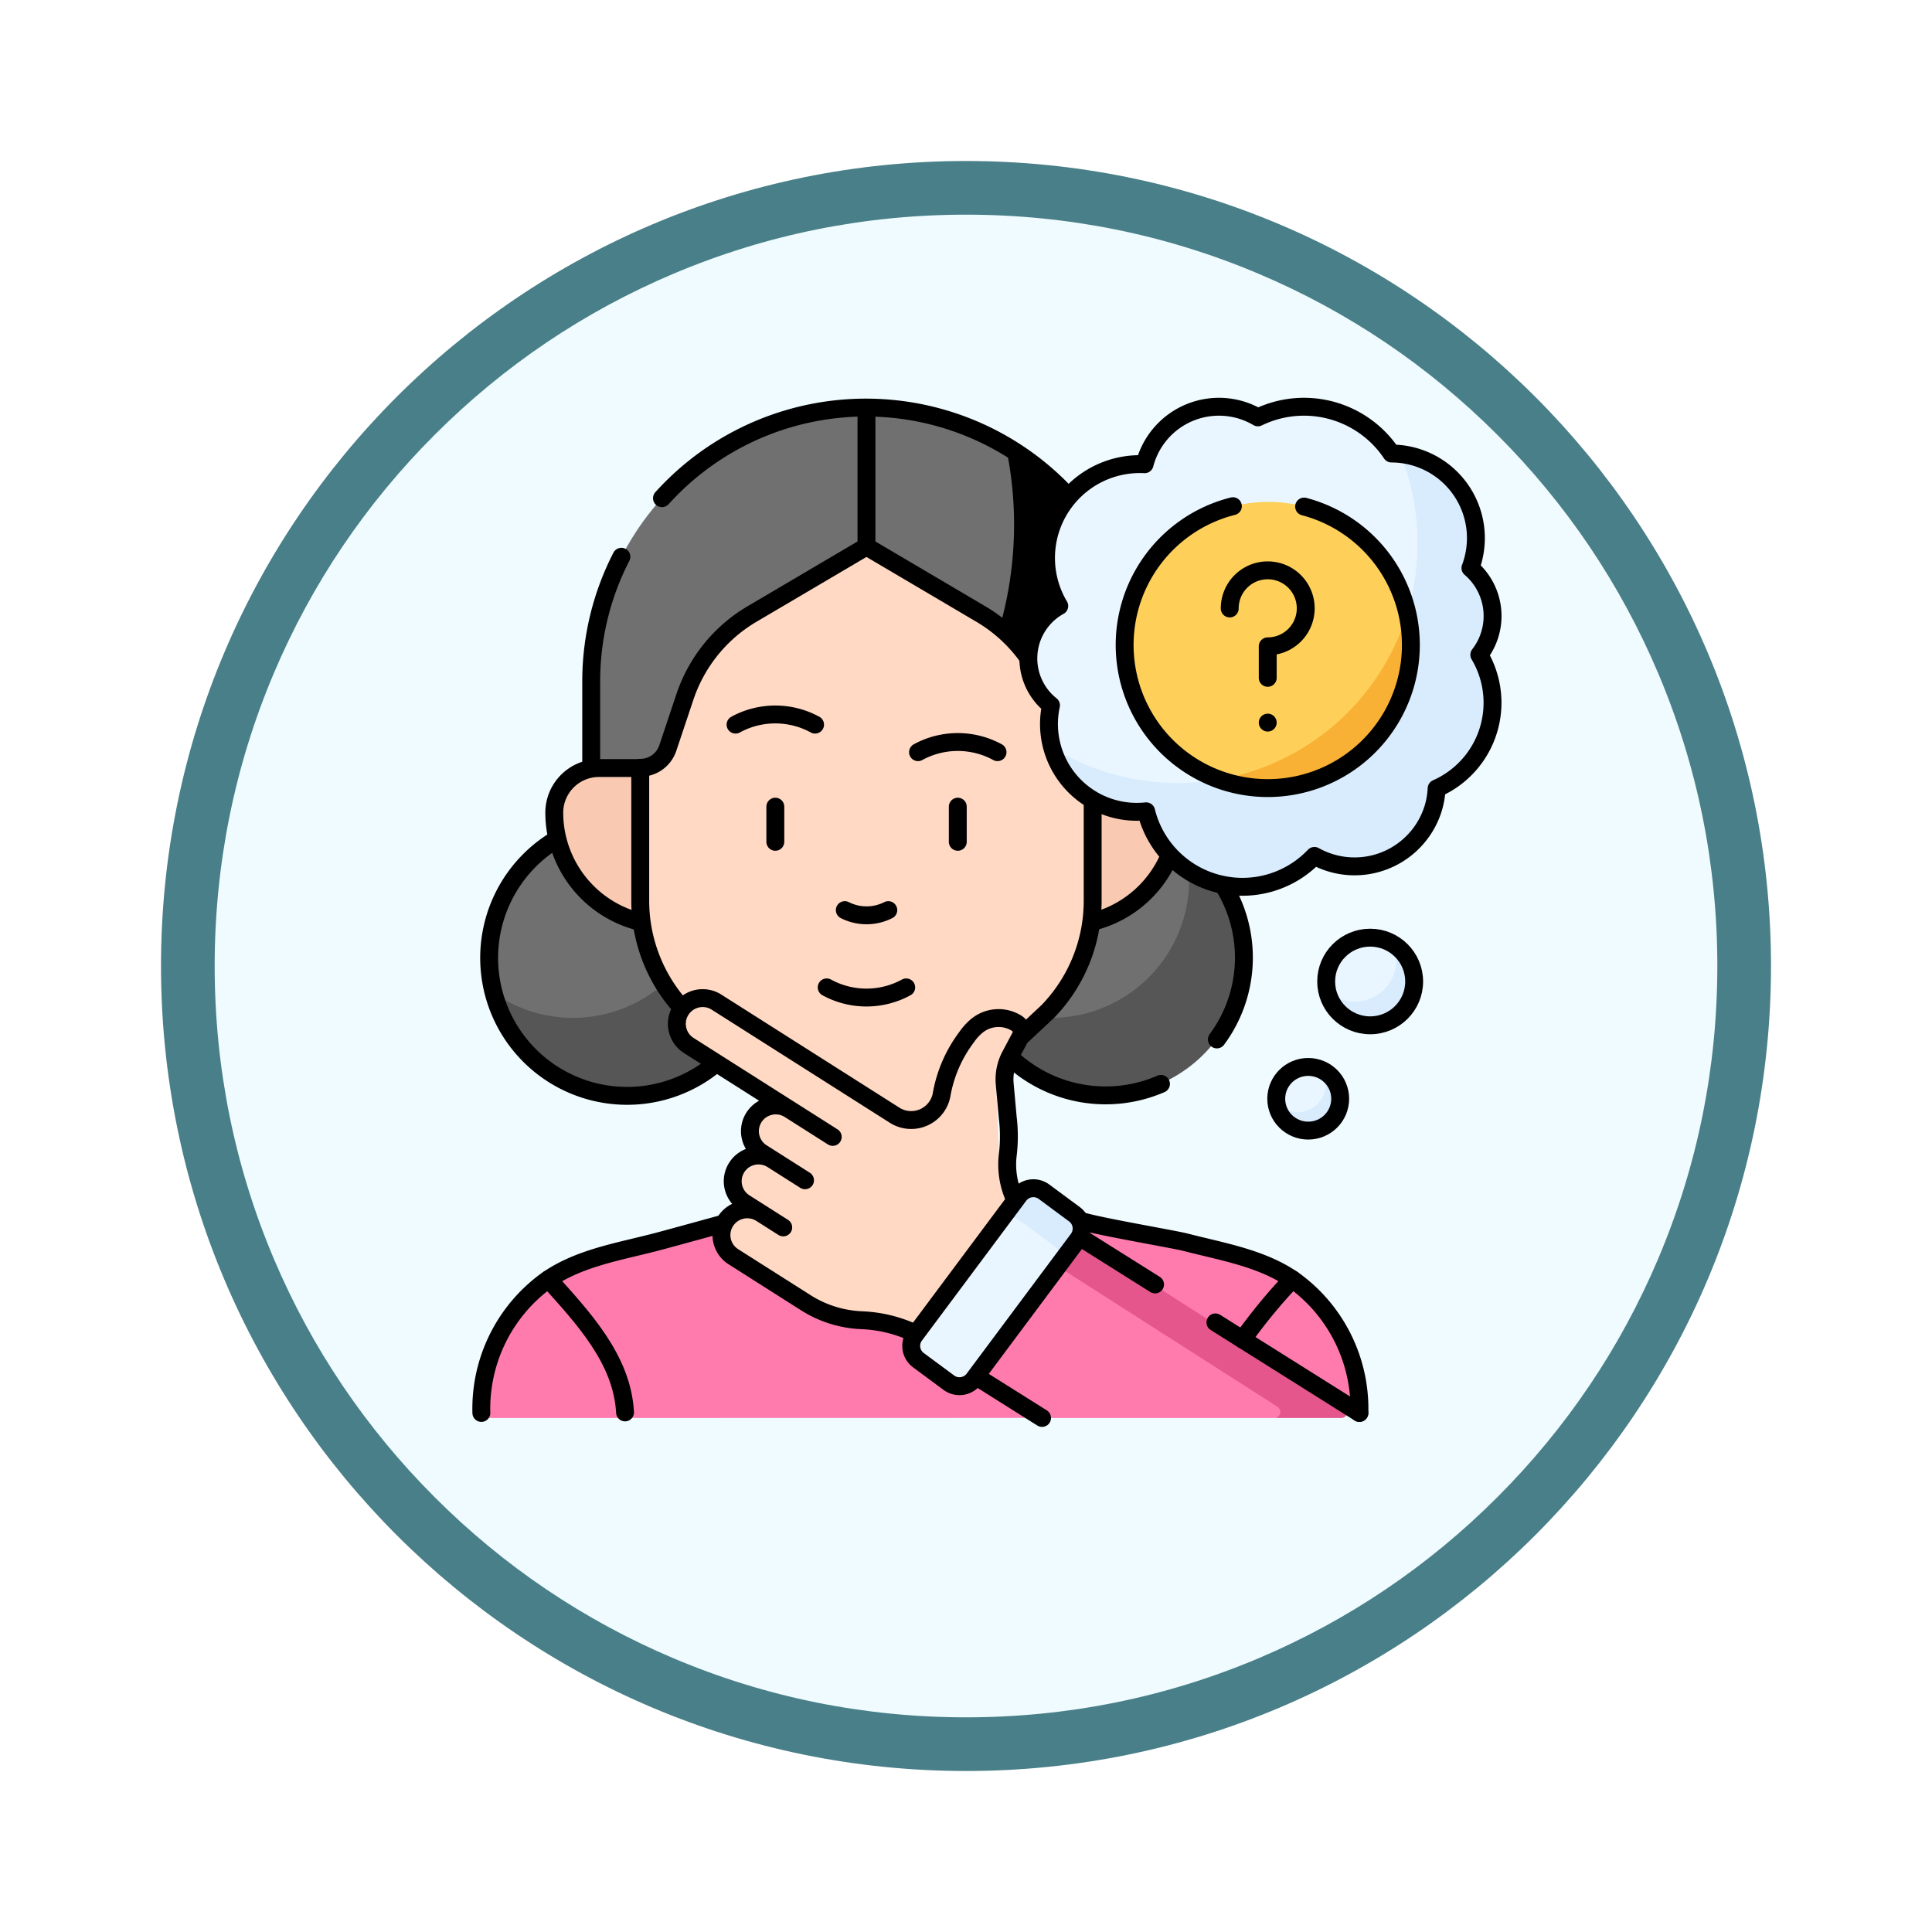<svg xmlns="http://www.w3.org/2000/svg" xmlns:xlink="http://www.w3.org/1999/xlink" width="108" height="108" viewBox="0 0 108 108">
  <defs>
    <filter id="Trazado_904820" x="0" y="0" width="108" height="108" filterUnits="userSpaceOnUse">
      <feOffset dy="3" input="SourceAlpha"/>
      <feGaussianBlur stdDeviation="3" result="blur"/>
      <feFlood flood-opacity="0.161"/>
      <feComposite operator="in" in2="blur"/>
      <feComposite in="SourceGraphic"/>
    </filter>
  </defs>
  <g id="Grupo_1208638" data-name="Grupo 1208638" transform="translate(-619.477 -328.148)">
    <g id="Grupo_1207936" data-name="Grupo 1207936" transform="translate(628.477 334.148)">
      <g id="Grupo_1201662" data-name="Grupo 1201662" transform="translate(0 0)">
        <g id="Grupo_1173585" data-name="Grupo 1173585">
          <g id="Grupo_1173428" data-name="Grupo 1173428">
            <g id="Grupo_1171958" data-name="Grupo 1171958">
              <g id="Grupo_1167341" data-name="Grupo 1167341">
                <g id="Grupo_1166792" data-name="Grupo 1166792">
                  <g transform="matrix(1, 0, 0, 1, -9, -6)" filter="url(#Trazado_904820)">
                    <g id="Trazado_904820-2" data-name="Trazado 904820" transform="translate(9 6)" fill="#effbfe">
                      <path d="M 45 88.5 C 39.127 88.5 33.43 87.35 28.068 85.082 C 22.889 82.891 18.236 79.755 14.241 75.759 C 10.245 71.764 7.109 67.111 4.918 61.932 C 2.65 56.57 1.5 50.873 1.5 45 C 1.5 39.127 2.65 33.43 4.918 28.068 C 7.109 22.889 10.245 18.236 14.241 14.241 C 18.236 10.245 22.889 7.109 28.068 4.918 C 33.43 2.65 39.127 1.5 45 1.5 C 50.873 1.5 56.57 2.65 61.932 4.918 C 67.111 7.109 71.764 10.245 75.759 14.241 C 79.755 18.236 82.891 22.889 85.082 28.068 C 87.35 33.43 88.5 39.127 88.5 45 C 88.5 50.873 87.35 56.57 85.082 61.932 C 82.891 67.111 79.755 71.764 75.759 75.759 C 71.764 79.755 67.111 82.891 61.932 85.082 C 56.57 87.35 50.873 88.5 45 88.5 Z" stroke="none"/>
                      <path d="M 45 3 C 39.329 3 33.829 4.11 28.653 6.299 C 23.652 8.415 19.16 11.443 15.302 15.302 C 11.443 19.16 8.415 23.652 6.299 28.653 C 4.11 33.829 3 39.329 3 45 C 3 50.671 4.11 56.171 6.299 61.347 C 8.415 66.348 11.443 70.84 15.302 74.698 C 19.16 78.557 23.652 81.585 28.653 83.701 C 33.829 85.89 39.329 87 45 87 C 50.671 87 56.171 85.89 61.347 83.701 C 66.348 81.585 70.84 78.557 74.698 74.698 C 78.557 70.84 81.585 66.348 83.701 61.347 C 85.89 56.171 87 50.671 87 45 C 87 39.329 85.89 33.829 83.701 28.653 C 81.585 23.652 78.557 19.16 74.698 15.302 C 70.84 11.443 66.348 8.415 61.347 6.299 C 56.171 4.11 50.671 3 45 3 M 45 -7.62939453125e-06 C 69.853 -7.62939453125e-06 90 20.147 90 45 C 90 69.853 69.853 90 45 90 C 20.147 90 -7.62939453125e-06 69.853 -7.62939453125e-06 45 C -7.62939453125e-06 20.147 20.147 -7.62939453125e-06 45 -7.62939453125e-06 Z" stroke="none" fill="#497f88"/>
                    </g>
                  </g>
                </g>
              </g>
            </g>
          </g>
        </g>
      </g>
    </g>
    <g id="think-question_14781835" transform="translate(638.885 343.383)">
      <g id="Grupo_1208631" data-name="Grupo 1208631" transform="translate(7.506 7.5)">
        <path id="Trazado_1053185" data-name="Trazado 1053185" d="M36.045,358.89l-1.59-.668c-1.23-.6-2.96-1.667-2.96-1.667s-.86-2.025.272-5.418c1.754-1.2,3.944-1.547,5.972-2.072.817-.212,3.986-1.125,4.591-1.247l2.253-.9a2.842,2.842,0,0,0,.313-1.567V340.2l9.291,3.677v1.475a2.4,2.4,0,0,0,.454,1.4l7.269,1.176a55.192,55.192,0,0,1,7.894,1.882l3.685,1.171-4.913,5.993-9.19,1.911Z" transform="translate(-28.019 -302.359)" fill="#ff7bae"/>
        <path id="Trazado_1053186" data-name="Trazado 1053186" d="M388.021,443.238a9.034,9.034,0,0,0-3.617-7.309c-.043-.031-.086-.061-.131-.09a42.569,42.569,0,0,0-2.967,3.516S388.021,443.942,388.021,443.238Z" transform="translate(-338.796 -387.12)" fill="#ff7bae"/>
        <path id="Trazado_1053187" data-name="Trazado 1053187" d="M15.574,443.792v.312H7.891a.343.343,0,0,1-.342-.355,9.305,9.305,0,0,1,3.617-7.309c.043-.031.086-.061.131-.09C13.195,438.472,15.414,440.8,15.574,443.792Z" transform="translate(-7.549 -387.573)" fill="#ff7bae"/>
        <path id="Trazado_1053188" data-name="Trazado 1053188" d="M26.388,215.758c0,4.253-4.22,8.226-8.49,8.226-1.638,0-4,0-6.292-3.74a7.73,7.73,0,0,1,11.881-8.3C23.655,212.574,26.388,215.076,26.388,215.758Z" transform="translate(-10.918 -187.473)" fill="#707070"/>
        <path id="Trazado_1053189" data-name="Trazado 1053189" d="M28.812,228.976a7.734,7.734,0,0,1-15.2,1.975,7.717,7.717,0,0,0,11.881-8.3A7.683,7.683,0,0,1,28.812,228.976Z" transform="translate(-12.921 -198.179)" fill="#575656"/>
        <path id="Trazado_1053190" data-name="Trazado 1053190" d="M260.514,216.756c0,4.253-1.332,7.307-8.311,7.623-1.81.082-4.618-2.4-5.585-4.134a7.73,7.73,0,0,1,11.881-8.3C260.174,214.441,260.514,216.074,260.514,216.756Z" transform="translate(-219.198 -187.473)" fill="#707070"/>
        <path id="Trazado_1053191" data-name="Trazado 1053191" d="M263.823,228.976a7.735,7.735,0,0,1-15.2,1.975,7.717,7.717,0,0,0,11.881-8.3A7.681,7.681,0,0,1,263.823,228.976Z" transform="translate(-221.201 -198.179)" fill="#575656"/>
        <path id="Trazado_1053192" data-name="Trazado 1053192" d="M87.191,18.137c0,6.5-1.065,14.666-9.669,12.646L61.5,30.4V23.412A15.353,15.353,0,0,1,76.032,8.11l.659.486,1.048-.486a15.2,15.2,0,0,1,6.928,2.105C88.368,14.649,87.191,16.615,87.191,18.137Z" transform="translate(-55.364 -8.041)" fill="#707070"/>
        <path id="Trazado_1053193" data-name="Trazado 1053193" d="M217.111,39.964v7.578l-14.751-.355a20.936,20.936,0,0,0,7.145-20.567A15.513,15.513,0,0,1,217.111,39.964Z" transform="translate(-180.202 -24.445)"/>
        <path id="Trazado_1053194" data-name="Trazado 1053194" d="M73.4,193.65a6.291,6.291,0,0,0,4.808-6.1h0a2.5,2.5,0,0,0-2.509-2.5H45.845a2.5,2.5,0,0,0-2.509,2.5h0a6.291,6.291,0,0,0,4.808,6.1Z" transform="translate(-39.266 -164.851)" fill="#f9cab1"/>
        <path id="Trazado_1053195" data-name="Trazado 1053195" d="M103.8,106.973l4.583-4.292a8.882,8.882,0,0,0,2.511-6.187V89.066a1.621,1.621,0,0,1-1.539-1.1l-.96-2.869a8.5,8.5,0,0,0-3.7-4.6L98.42,76.8a.341.341,0,0,0-.347,0l-6.22,3.666a8.507,8.507,0,0,0-3.752,4.63l-.96,2.869a1.621,1.621,0,0,1-1.539,1.1v7.429a8.893,8.893,0,0,0,2.83,6.5l4.264,3.978a8.119,8.119,0,0,0,5.551,2.184c.4,0,3.213.242,3.613.183Z" transform="translate(-76.724 -68.873)" fill="#ffd9c4"/>
        <g id="Grupo_1208629" data-name="Grupo 1208629" transform="translate(10.925 33.295)">
          <path id="Trazado_1053196" data-name="Trazado 1053196" d="M124.389,314.07l-.421.519-4.579,5.651-1.638-1.037a7.673,7.673,0,0,0-3.818-1.2,6.309,6.309,0,0,1-3.124-.976l-4.053-2.574a1.432,1.432,0,0,1-.667-1.211c0-.016,0-.031,0-.047,0,0,.2-.414.307-.609a5.441,5.441,0,0,1,.72-.434c.2.11.751-.4,1.191-.123l-.921-.585a1.431,1.431,0,0,1-.667-1.211.257.257,0,0,1,0-.046c.044-.237.611-.315.713-.511.019-.039-.032-.051.169-.15,0,0,.893-.785,1.333-.5l-.588-.374a1.433,1.433,0,0,1-.668-1.214c0-.016,0-.031,0-.047.007-.207.317-.332.417-.527a1.811,1.811,0,0,1,.482-.426s.876-.49,1.317-.21l-5.632-3.577a1.431,1.431,0,0,1-.507-1.869c.567-.509.929-.637,1.167-.486l9.068,6c2.714,1.454,3.861.361,3.862.352.019-.093.324-.605.344-.694a1.711,1.711,0,0,0,.184-.481.178.178,0,0,0,.006-.026c.053-.256.109-.491.168-.711a7.2,7.2,0,0,1,1.241-2.555,3.165,3.165,0,0,1,.564-.623,2.15,2.15,0,0,1,.591-.326,4.3,4.3,0,0,1,1.315.09c.068.043-.853,3.319-.8,3.867,0,0,.156,4.351.183,4.674a3.322,3.322,0,0,0,1.826,2.875Z" transform="translate(-103.6 -300.234)" fill="#ffd9c4"/>
        </g>
        <path id="Trazado_1053197" data-name="Trazado 1053197" d="M256.058,419.527H243.111L237.95,416.3l4.561-7.678,8.258,5.335,7.653,4.944C258.709,419.081,256.4,419.522,256.058,419.527Z" transform="translate(-211.744 -362.996)" fill="#ff7bae"/>
        <path id="Trazado_1053198" data-name="Trazado 1053198" d="M291.734,415.646h-3.752a.341.341,0,0,0,.18-.629l-14.191-9.068,1.083-1.708,16.864,10.777A.341.341,0,0,1,291.734,415.646Z" transform="translate(-243.667 -359.115)" fill="#e5568d"/>
        <path id="Trazado_1053199" data-name="Trazado 1053199" d="M227.164,399.926l-4.9,6.571a1,1,0,0,1-1.394.2l-1.7-1.259a.993.993,0,0,1-.206-1.39l4.863-6.521c.634-.516,1.359-1.36,1.683-1.12l1.824,1.351C227.637,397.987,227.749,398.961,227.164,399.926Z" transform="translate(-194.744 -352.14)" fill="#eaf6ff"/>
        <path id="Trazado_1053200" data-name="Trazado 1053200" d="M267.522,394.458l-.936,1.255a1.089,1.089,0,0,0-.448-.9l-1.824-1.351a1.086,1.086,0,0,0-1.063-.141l.972-1.3a1,1,0,0,1,1.393-.2l1.7,1.258A1,1,0,0,1,267.522,394.458Z" transform="translate(-234.167 -347.926)" fill="#d8ecfe"/>
        <g id="Grupo_1208630" data-name="Grupo 1208630" transform="translate(30.574 0)">
          <path id="Trazado_1053201" data-name="Trazado 1053201" d="M427.054,270.8c0,1.267-1.52,1.826-2.791,1.826-.6,0-1.069-.6-1.489-1.209a2.379,2.379,0,0,1-.055-.512,2.46,2.46,0,0,1,3.716-2.1A3.117,3.117,0,0,1,427.054,270.8Z" transform="translate(-406.073 -238.779)" fill="#eaf6ff"/>
          <path id="Trazado_1053202" data-name="Trazado 1053202" d="M428.063,273.594a2.46,2.46,0,0,1-4.864.512,2.3,2.3,0,0,0,3.858-1.689,2.272,2.272,0,0,0-.2-.927A2.443,2.443,0,0,1,428.063,273.594Z" transform="translate(-406.498 -241.464)" fill="#d8ecfe"/>
          <path id="Trazado_1053203" data-name="Trazado 1053203" d="M297.145,10.14c-.1-.011-.206-.019-.311-.023a.352.352,0,0,1-.273-.148c-.1-.143-.21-.282-.324-.415a5.885,5.885,0,0,0-6.884-1.535.35.35,0,0,1-.311-.011,4.295,4.295,0,0,0-6.112,2.464.337.337,0,0,1-.32.235,5.246,5.246,0,0,0-4.678,7.648.345.345,0,0,1-.105.444,3.349,3.349,0,0,0-.344,5.269.343.343,0,0,1,.1.318,4.843,4.843,0,0,0,.1,2.147c2.271,2.946,6.836,3.707,9.42,3.707,7.394,0,12.065-3.821,12.065-11.215C299.166,17.253,299.166,12.48,297.145,10.14Z" transform="translate(-276.36 -7.5)" fill="#eaf6ff"/>
          <path id="Trazado_1053204" data-name="Trazado 1053204" d="M401.253,333.57a1.631,1.631,0,0,1-1.747,1.457c-.463,0-.835-.235-1.32-1.029a1.788,1.788,0,0,1,2.555-1.838A1.977,1.977,0,0,1,401.253,333.57Z" transform="translate(-384.315 -295.074)" fill="#eaf6ff"/>
          <path id="Trazado_1053205" data-name="Trazado 1053205" d="M401.868,335.161a1.787,1.787,0,0,1-3.558.237,1.587,1.587,0,0,0,2.756-1.067,1.564,1.564,0,0,0-.2-.771A1.78,1.78,0,0,1,401.868,335.161Z" transform="translate(-384.439 -296.474)" fill="#d8ecfe"/>
          <path id="Trazado_1053206" data-name="Trazado 1053206" d="M311.992,41.765a.334.334,0,0,0-.019.348,5.237,5.237,0,0,1-2.118,7.11c-.044.024-.121.062-.194.1a.336.336,0,0,0-.189.27,4.613,4.613,0,0,1-.163.875,0,0,0,0,0,0,0,4.6,4.6,0,0,1-6.443,2.822.337.337,0,0,0-.383.061,5.547,5.547,0,0,1-9.165-2.4.338.338,0,0,0-.342-.242,4.923,4.923,0,0,1-4.994-3.6,13.392,13.392,0,0,0,19.463-16.393,4.722,4.722,0,0,1,4,6.176.336.336,0,0,0,.088.346,3.531,3.531,0,0,1,.461,4.531Z" transform="translate(-286.659 -28.071)" fill="#d8ecfe"/>
          <path id="Trazado_1053207" data-name="Trazado 1053207" d="M339.429,60.5c-1.181,9.43-6.124,9.3-10.442,9.3a7.98,7.98,0,1,1,10.442-9.3Z" transform="translate(-318.245 -48.977)" fill="#fed059"/>
          <path id="Trazado_1053208" data-name="Trazado 1053208" d="M381.44,110.6a8.011,8.011,0,0,1-10.64,7.53,13.4,13.4,0,0,0,10.442-9.3A7.976,7.976,0,0,1,381.44,110.6Z" transform="translate(-360.058 -97.305)" fill="#f8b135"/>
        </g>
      </g>
      <g id="Grupo_1208637" data-name="Grupo 1208637" transform="translate(7.5 7.5)">
        <g id="Grupo_1208632" data-name="Grupo 1208632" transform="translate(0 45.691)">
          <path id="Trazado_1053209" data-name="Trazado 1053209" d="M7.5,419.774a8.858,8.858,0,0,1,3.622-7.383c1.776-1.268,4.026-1.623,6.1-2.161.626-.162,2.511-.684,3.724-1.014" transform="translate(-7.5 -409.216)" fill="none" stroke="#000" stroke-linecap="round" stroke-linejoin="round" stroke-miterlimit="10" stroke-width="1"/>
        </g>
        <g id="Grupo_1208634" data-name="Grupo 1208634" transform="translate(33.692 45.565)">
          <g id="Grupo_1208633" data-name="Grupo 1208633" transform="translate(0)">
            <path id="Trazado_1053210" data-name="Trazado 1053210" d="M319.115,418.791a8.858,8.858,0,0,0-3.622-7.383c-1.776-1.268-4.026-1.623-6.1-2.161-.626-.162-4.452-.81-5.665-1.141" transform="translate(-303.724 -408.106)" fill="none" stroke="#000" stroke-linecap="round" stroke-linejoin="round" stroke-miterlimit="10" stroke-width="1"/>
          </g>
          <path id="Trazado_1053211" data-name="Trazado 1053211" d="M384.436,436.341a31.348,31.348,0,0,0-2.775,3.37" transform="translate(-372.796 -433.13)" fill="none" stroke="#000" stroke-linecap="round" stroke-linejoin="round" stroke-miterlimit="10" stroke-width="1"/>
        </g>
        <path id="Trazado_1053212" data-name="Trazado 1053212" d="M40.487,436.341c1.9,2.122,4.119,4.45,4.28,7.443" transform="translate(-36.735 -387.565)" fill="none" stroke="#000" stroke-linecap="round" stroke-linejoin="round" stroke-miterlimit="10" stroke-width="1"/>
        <g id="Grupo_1208635" data-name="Grupo 1208635" transform="translate(0.437 24.189)">
          <path id="Trazado_1053213" data-name="Trazado 1053213" d="M23.95,232.754a7.712,7.712,0,1,1-8.844-12.584" transform="translate(-11.346 -220.17)" fill="none" stroke="#000" stroke-linecap="round" stroke-linejoin="round" stroke-miterlimit="10" stroke-width="1"/>
          <path id="Trazado_1053214" data-name="Trazado 1053214" d="M276.451,329.309A7.763,7.763,0,0,1,268.1,327.9" transform="translate(-238.897 -315.643)" fill="none" stroke="#000" stroke-linecap="round" stroke-linejoin="round" stroke-miterlimit="10" stroke-width="1"/>
          <path id="Trazado_1053215" data-name="Trazado 1053215" d="M369.409,243.429a7.68,7.68,0,0,1-.41,8.536" transform="translate(-328.32 -240.784)" fill="none" stroke="#000" stroke-linecap="round" stroke-linejoin="round" stroke-miterlimit="10" stroke-width="1"/>
        </g>
        <path id="Trazado_1053216" data-name="Trazado 1053216" d="M65.456,12.972A15.363,15.363,0,0,1,88.1,12.8M61.5,28.047V23.23a15.213,15.213,0,0,1,1.687-6.984" transform="translate(-55.359 -7.858)" fill="none" stroke="#000" stroke-linecap="round" stroke-linejoin="round" stroke-miterlimit="10" stroke-width="1"/>
        <line id="Línea_863" data-name="Línea 863" y1="7.292" transform="translate(21.528 0.348)" fill="none" stroke="#000" stroke-linecap="round" stroke-linejoin="round" stroke-miterlimit="10" stroke-width="1"/>
        <path id="Trazado_1053217" data-name="Trazado 1053217" d="M48.144,193.649a6.291,6.291,0,0,1-4.808-6.1h0a2.5,2.5,0,0,1,2.509-2.5h2.3" transform="translate(-39.26 -164.851)" fill="none" stroke="#000" stroke-linecap="round" stroke-linejoin="round" stroke-miterlimit="10" stroke-width="1"/>
        <path id="Trazado_1053218" data-name="Trazado 1053218" d="M311.941,228.916a6.315,6.315,0,0,1-4.293,3.615" transform="translate(-273.509 -203.732)" fill="none" stroke="#000" stroke-linecap="round" stroke-linejoin="round" stroke-miterlimit="10" stroke-width="1"/>
        <path id="Trazado_1053219" data-name="Trazado 1053219" d="M107.234,82.4a8.5,8.5,0,0,0-2.544-2.336l-6.444-3.8-6.394,3.768a8.507,8.507,0,0,0-3.752,4.63l-.96,2.869a1.621,1.621,0,0,1-1.539,1.1v7.429a8.89,8.89,0,0,0,2.267,5.927" transform="translate(-76.719 -68.445)" fill="none" stroke="#000" stroke-linecap="round" stroke-linejoin="round" stroke-miterlimit="10" stroke-width="1"/>
        <path id="Trazado_1053220" data-name="Trazado 1053220" d="M273.731,214.713l1.381-1.293a8.882,8.882,0,0,0,2.511-6.187V201.7" transform="translate(-243.45 -179.612)" fill="none" stroke="#000" stroke-linecap="round" stroke-linejoin="round" stroke-miterlimit="10" stroke-width="1"/>
        <path id="Trazado_1053221" data-name="Trazado 1053221" d="M188.562,254.916a2.686,2.686,0,0,1-2.431,0" transform="translate(-165.814 -226.775)" fill="none" stroke="#000" stroke-linecap="round" stroke-linejoin="round" stroke-miterlimit="10" stroke-width="1"/>
        <path id="Trazado_1053222" data-name="Trazado 1053222" d="M136.88,159.327a4.634,4.634,0,0,0-4.445,0" transform="translate(-118.225 -141.555)" fill="none" stroke="#000" stroke-linecap="round" stroke-linejoin="round" stroke-miterlimit="10" stroke-width="1"/>
        <path id="Trazado_1053223" data-name="Trazado 1053223" d="M222.112,172.867a4.634,4.634,0,0,1,4.445,0" transform="translate(-197.702 -153.555)" fill="none" stroke="#000" stroke-linecap="round" stroke-linejoin="round" stroke-miterlimit="10" stroke-width="1"/>
        <line id="Línea_865" data-name="Línea 865" y1="1.965" transform="translate(26.633 22.358)" fill="none" stroke="#000" stroke-linecap="round" stroke-linejoin="round" stroke-miterlimit="10" stroke-width="1"/>
        <line id="Línea_866" data-name="Línea 866" y1="1.965" transform="translate(16.433 22.358)" fill="none" stroke="#000" stroke-linecap="round" stroke-linejoin="round" stroke-miterlimit="10" stroke-width="1"/>
        <path id="Trazado_1053224" data-name="Trazado 1053224" d="M122.477,309.371a4.562,4.562,0,0,1-.374-2.483,8.672,8.672,0,0,0-.008-2.039l-.169-1.877a2.828,2.828,0,0,1,.318-1.582l.561-1.057a.569.569,0,0,0-.053-.613.666.666,0,0,0-.176-.152,1.913,1.913,0,0,0-2.213.16,3.178,3.178,0,0,0-.564.624,7.5,7.5,0,0,0-1.409,3.265l-.006.027a1.73,1.73,0,0,1-2.618,1.073l-9.95-6.318a1.445,1.445,0,0,0-1.991.44h0a1.434,1.434,0,0,0,.441,1.984l8.046,5.109L109.9,304.4a1.445,1.445,0,0,0-1.991.44h0a1.434,1.434,0,0,0,.441,1.984l.589.374,1.824,1.159-1.824-1.159a1.445,1.445,0,0,0-1.991.44h0a1.433,1.433,0,0,0,.441,1.984l.921.585,1.235.785-1.235-.785a1.446,1.446,0,0,0-1.992.44h0a1.434,1.434,0,0,0,.44,1.984l4.052,2.573a6.3,6.3,0,0,0,3.124.976h0a7.669,7.669,0,0,1,2.93.711" transform="translate(-92.67 -265.114)" fill="none" stroke="#000" stroke-linecap="round" stroke-linejoin="round" stroke-miterlimit="10" stroke-width="1"/>
        <line id="Línea_867" data-name="Línea 867" x2="8.049" y2="5.061" transform="translate(41.034 51.188)" fill="none" stroke="#000" stroke-linecap="round" stroke-linejoin="round" stroke-miterlimit="10" stroke-width="1"/>
        <line id="Línea_868" data-name="Línea 868" x2="4.105" y2="2.581" transform="translate(33.556 46.486)" fill="none" stroke="#000" stroke-linecap="round" stroke-linejoin="round" stroke-miterlimit="10" stroke-width="1"/>
        <line id="Línea_869" data-name="Línea 869" x1="3.57" y1="2.245" transform="translate(27.774 54.284)" fill="none" stroke="#000" stroke-linecap="round" stroke-linejoin="round" stroke-miterlimit="10" stroke-width="1"/>
        <path id="Trazado_1053225" data-name="Trazado 1053225" d="M228.1,394.459l-5.835,7.825a1,1,0,0,1-1.394.2l-1.7-1.258a.994.994,0,0,1-.206-1.39l5.835-7.825a1,1,0,0,1,1.394-.2l1.7,1.258A.994.994,0,0,1,228.1,394.459Z" transform="translate(-194.74 -347.927)" fill="none" stroke="#000" stroke-linecap="round" stroke-linejoin="round" stroke-miterlimit="10" stroke-width="1"/>
        <ellipse id="Elipse_13509" data-name="Elipse 13509" cx="2.459" cy="2.45" rx="2.459" ry="2.45" transform="translate(47.226 29.681)" fill="none" stroke="#000" stroke-linecap="round" stroke-linejoin="round" stroke-miterlimit="10" stroke-width="1"/>
        <ellipse id="Elipse_13510" data-name="Elipse 13510" cx="1.787" cy="1.78" rx="1.787" ry="1.78" transform="translate(44.435 36.907)" fill="none" stroke="#000" stroke-linecap="round" stroke-linejoin="round" stroke-miterlimit="10" stroke-width="1"/>
        <path id="Trazado_1053226" data-name="Trazado 1053226" d="M301.57,21.361a3.53,3.53,0,0,0-.5-4.844,4.728,4.728,0,0,0-4.413-6.4,5.54,5.54,0,0,0-.424-.56,5.885,5.885,0,0,0-7.043-1.461h0a4.294,4.294,0,0,0-6.334,2.62,5.245,5.245,0,0,0-4.771,7.924,3.35,3.35,0,0,0-.462,5.553,4.909,4.909,0,0,0,5.32,5.925,5.546,5.546,0,0,0,9.406,2.493,4.6,4.6,0,0,0,6.655-2.71,0,0,0,0,1,0,0,4.585,4.585,0,0,0,.176-1.06l.078-.035a5.237,5.237,0,0,0,2.308-7.438Z" transform="translate(-245.78 -7.5)" fill="none" stroke="#000" stroke-linecap="round" stroke-linejoin="round" stroke-miterlimit="10" stroke-width="1"/>
        <path id="Trazado_1053227" data-name="Trazado 1053227" d="M333.66,56.413a8,8,0,1,1-3.981-.021" transform="translate(-287.668 -50.831)" fill="none" stroke="#000" stroke-linecap="round" stroke-linejoin="round" stroke-miterlimit="10" stroke-width="1"/>
        <g id="Grupo_1208636" data-name="Grupo 1208636" transform="translate(41.835 9.163)">
          <path id="Trazado_1053228" data-name="Trazado 1053228" d="M375.312,90.18a2.124,2.124,0,1,1,2.124,2.116v1.761" transform="translate(-375.312 -88.064)" fill="none" stroke="#000" stroke-linecap="round" stroke-linejoin="round" stroke-miterlimit="10" stroke-width="1"/>
          <line id="Línea_870" data-name="Línea 870" transform="translate(2.124 8.496)" fill="none" stroke="#000" stroke-linecap="round" stroke-linejoin="round" stroke-miterlimit="10" stroke-width="1"/>
        </g>
        <path id="Trazado_1053229" data-name="Trazado 1053229" d="M222.112,172.3a4.634,4.634,0,0,0,4.445,0" transform="translate(-202.807 -139.839)" fill="none" stroke="#000" stroke-linecap="round" stroke-linejoin="round" stroke-miterlimit="10" stroke-width="1"/>
      </g>
    </g>
  </g>
</svg>
